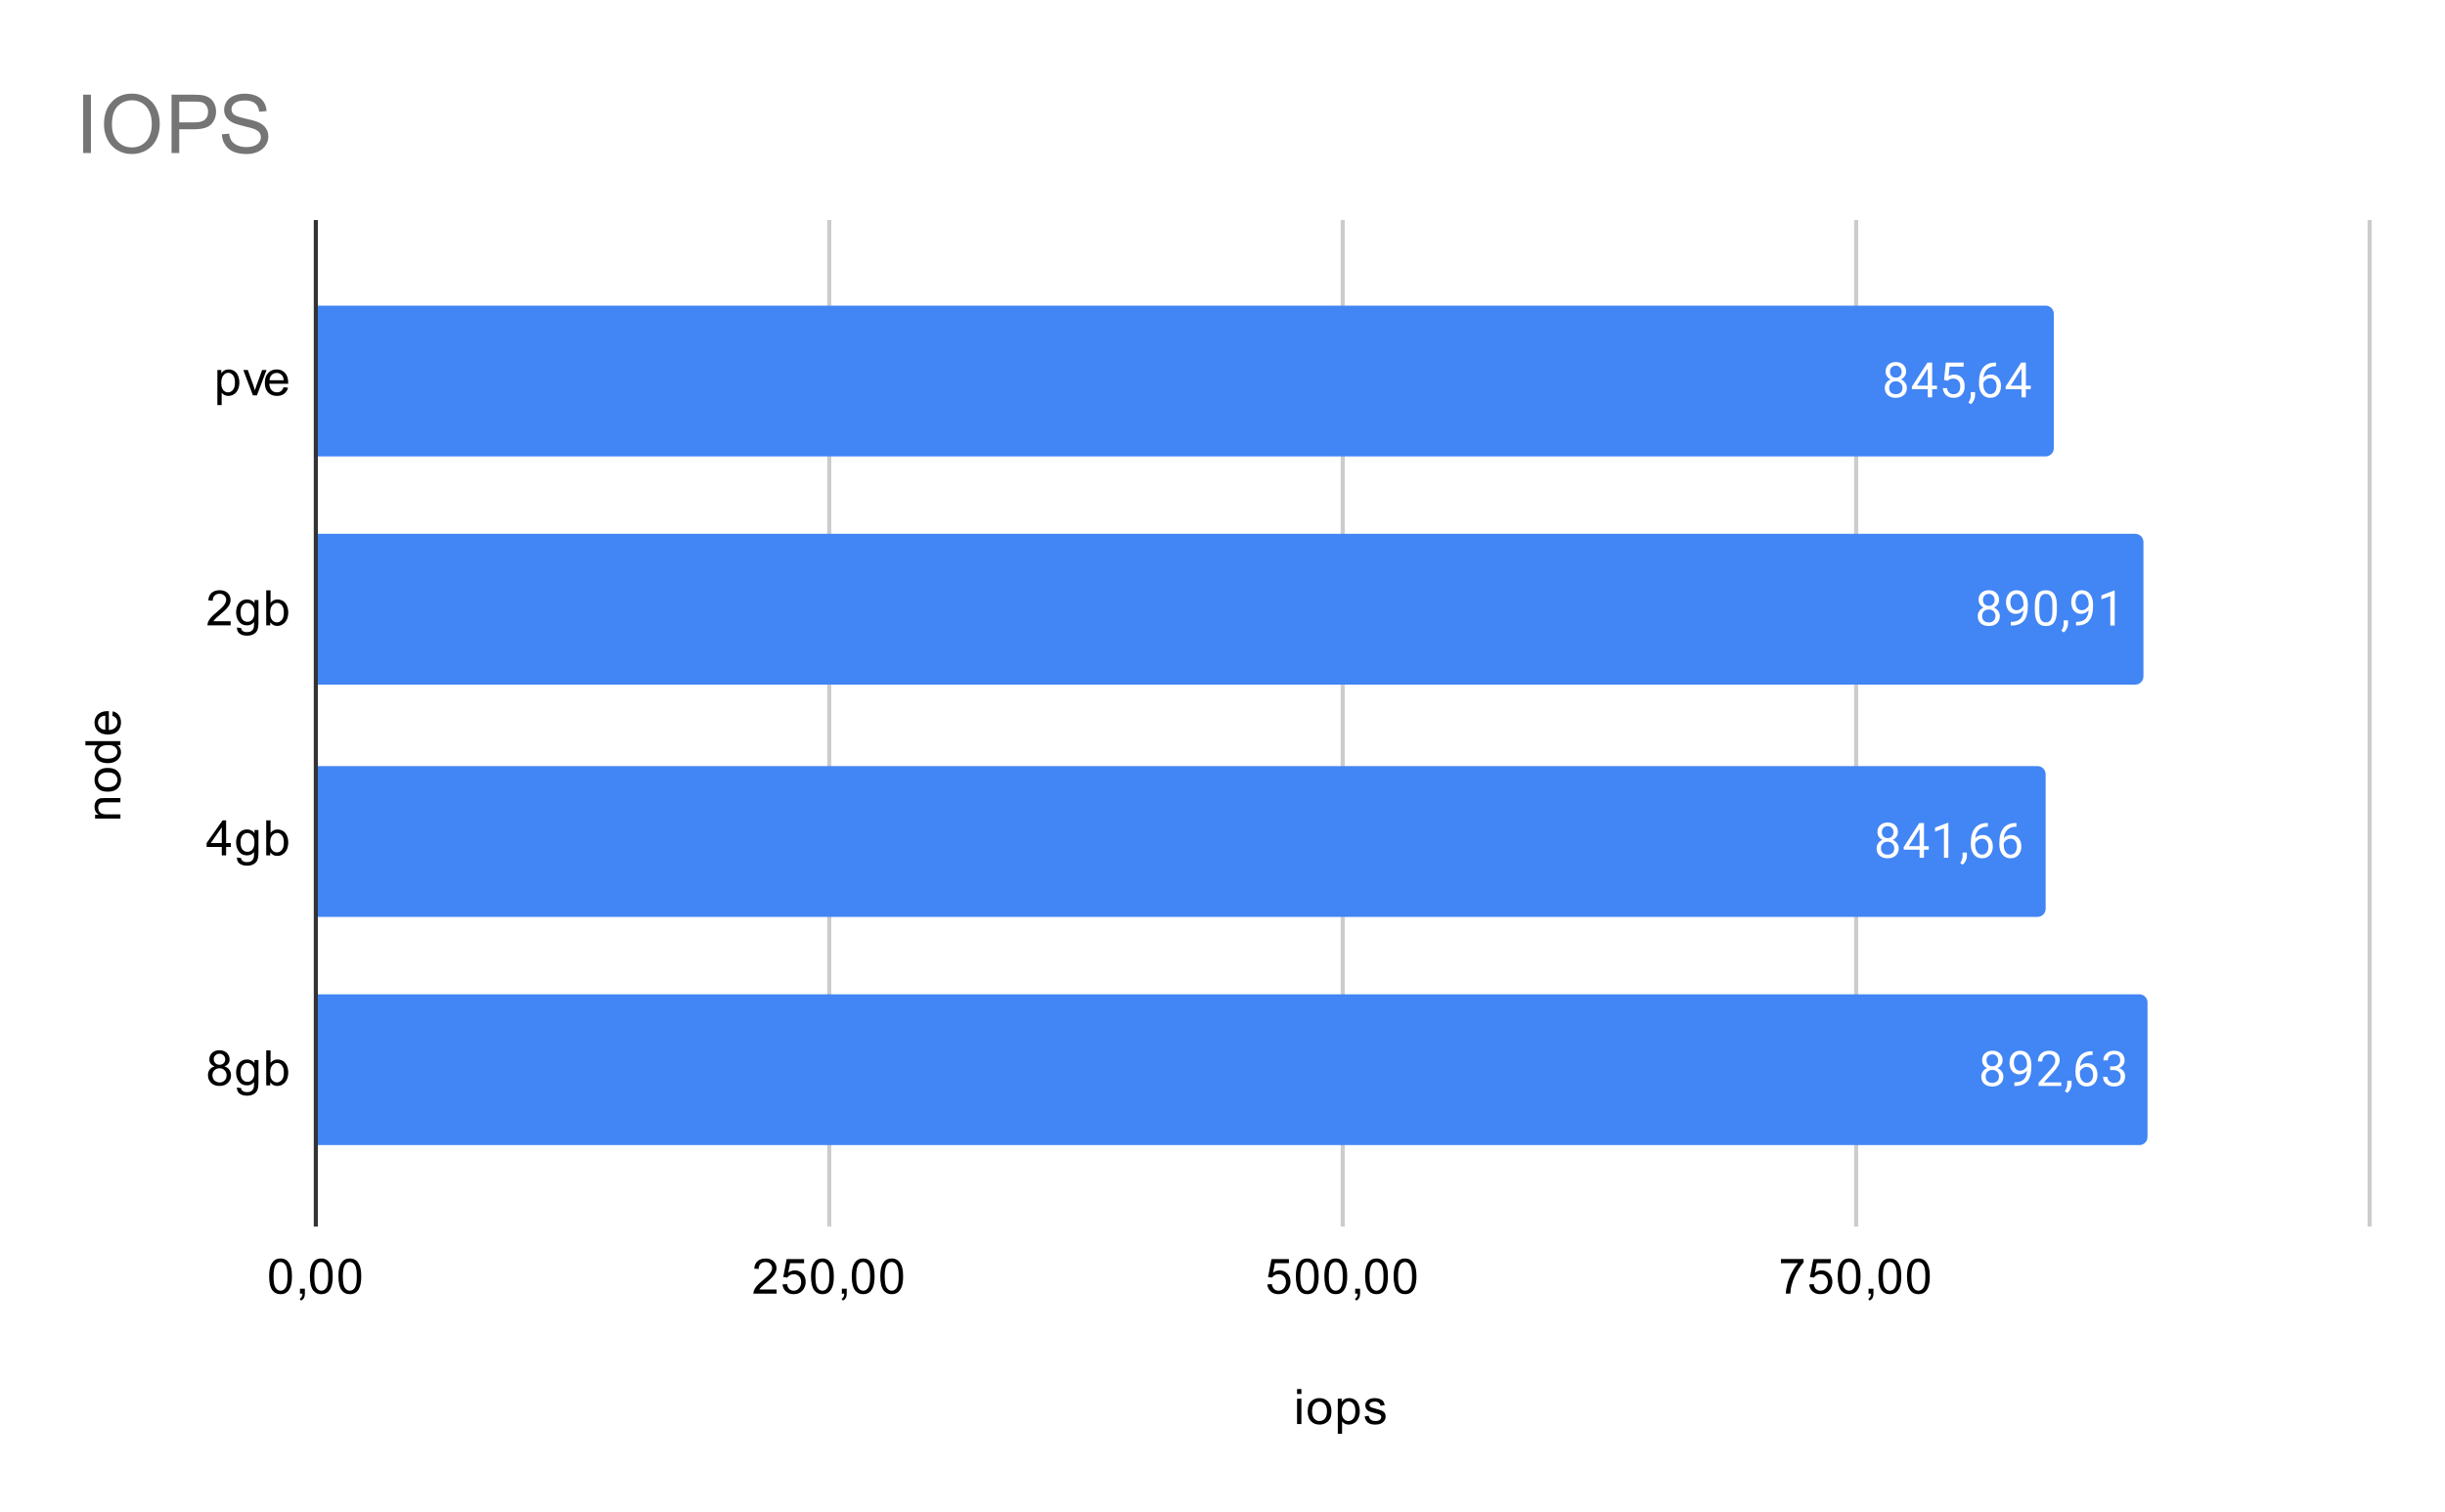<svg version="1.1" viewBox="0.0 0.0 600.0 371.0" fill="none" stroke="none" stroke-linecap="square" stroke-miterlimit="10" width="600" height="371" xmlns:xlink="http://www.w3.org/1999/xlink" xmlns="http://www.w3.org/2000/svg"><path fill="#ffffff" d="M0 0L600.0 0L600.0 371.0L0 371.0L0 0Z" fill-rule="nonzero"/><path stroke="#333333" stroke-width="1.0" stroke-linecap="butt" d="M77.5 54.5L77.5 300.5" fill-rule="nonzero"/><path stroke="#cccccc" stroke-width="1.0" stroke-linecap="butt" d="M203.5 54.5L203.5 300.5" fill-rule="nonzero"/><path stroke="#cccccc" stroke-width="1.0" stroke-linecap="butt" d="M329.5 54.5L329.5 300.5" fill-rule="nonzero"/><path stroke="#cccccc" stroke-width="1.0" stroke-linecap="butt" d="M455.5 54.5L455.5 300.5" fill-rule="nonzero"/><path stroke="#cccccc" stroke-width="1.0" stroke-linecap="butt" d="M581.5 54.5L581.5 300.5" fill-rule="nonzero"/><clipPath id="id_0"><path d="M77.55 54.917L581.45 54.917L581.45 300.45L77.55 300.45L77.55 54.917Z" clip-rule="nonzero"/></clipPath><path stroke="#000000" stroke-width="2.0" stroke-linecap="butt" stroke-opacity="0.0" clip-path="url(#id_0)" d="M78.0 112.0L78.0 75.0L502.0 75.0C503.105 75.0 504.0 75.895 504.0 77.0L504.0 110.0C504.0 111.105 503.105 112.0 502.0 112.0Z" fill-rule="nonzero"/><path fill="#4285f4" clip-path="url(#id_0)" d="M78.0 112.0L78.0 75.0L502.0 75.0C503.105 75.0 504.0 75.895 504.0 77.0L504.0 110.0C504.0 111.105 503.105 112.0 502.0 112.0Z" fill-rule="nonzero"/><path stroke="#000000" stroke-width="2.0" stroke-linecap="butt" stroke-opacity="0.0" clip-path="url(#id_0)" d="M78.0 168.0L78.0 131.0L524.0 131.0C525.105 131.0 526.0 131.895 526.0 133.0L526.0 166.0C526.0 167.105 525.105 168.0 524.0 168.0Z" fill-rule="nonzero"/><path fill="#4285f4" clip-path="url(#id_0)" d="M78.0 168.0L78.0 131.0L524.0 131.0C525.105 131.0 526.0 131.895 526.0 133.0L526.0 166.0C526.0 167.105 525.105 168.0 524.0 168.0Z" fill-rule="nonzero"/><path stroke="#000000" stroke-width="2.0" stroke-linecap="butt" stroke-opacity="0.0" clip-path="url(#id_0)" d="M78.0 225.0L78.0 188.0L500.0 188.0C501.105 188.0 502.0 188.895 502.0 190.0L502.0 223.0C502.0 224.105 501.105 225.0 500.0 225.0Z" fill-rule="nonzero"/><path fill="#4285f4" clip-path="url(#id_0)" d="M78.0 225.0L78.0 188.0L500.0 188.0C501.105 188.0 502.0 188.895 502.0 190.0L502.0 223.0C502.0 224.105 501.105 225.0 500.0 225.0Z" fill-rule="nonzero"/><path stroke="#000000" stroke-width="2.0" stroke-linecap="butt" stroke-opacity="0.0" clip-path="url(#id_0)" d="M78.0 281.0L78.0 244.0L525.0 244.0C526.105 244.0 527.0 244.895 527.0 246.0L527.0 279.0C527.0 280.105 526.105 281.0 525.0 281.0Z" fill-rule="nonzero"/><path fill="#4285f4" clip-path="url(#id_0)" d="M78.0 281.0L78.0 244.0L525.0 244.0C526.105 244.0 527.0 244.895 527.0 246.0L527.0 279.0C527.0 280.105 526.105 281.0 525.0 281.0Z" fill-rule="nonzero"/><path stroke="#4285f4" stroke-width="3.0" stroke-linejoin="round" stroke-linecap="round" d="M467.757 91.188Q467.757 91.828 467.414 92.328Q467.07 92.828 466.507 93.109Q467.164 93.391 467.554 93.953Q467.945 94.5 467.945 95.203Q467.945 96.297 467.195 96.969Q466.461 97.625 465.242 97.625Q464.007 97.625 463.257 96.969Q462.523 96.297 462.523 95.203Q462.523 94.5 462.898 93.953Q463.273 93.391 463.945 93.109Q463.382 92.828 463.054 92.328Q462.726 91.828 462.726 91.188Q462.726 90.109 463.414 89.484Q464.101 88.844 465.242 88.844Q466.367 88.844 467.054 89.484Q467.757 90.109 467.757 91.188ZM466.867 95.172Q466.867 94.453 466.414 94.016Q465.961 93.562 465.226 93.562Q464.492 93.562 464.039 94.016Q463.601 94.453 463.601 95.188Q463.601 95.906 464.039 96.328Q464.476 96.734 465.242 96.734Q465.992 96.734 466.429 96.312Q466.867 95.891 466.867 95.172ZM465.242 89.734Q464.601 89.734 464.195 90.141Q463.804 90.531 463.804 91.219Q463.804 91.859 464.195 92.266Q464.586 92.672 465.226 92.672Q465.882 92.672 466.273 92.266Q466.664 91.859 466.664 91.219Q466.664 90.562 466.257 90.156Q465.851 89.734 465.242 89.734ZM474.148 94.641L475.336 94.641L475.336 95.516L474.148 95.516L474.148 97.5L473.07 97.5L473.07 95.516L469.179 95.516L469.179 94.875L472.992 88.969L474.148 88.969L474.148 94.641ZM470.414 94.641L473.07 94.641L473.07 90.453L472.929 90.688L470.414 94.641ZM477.07 93.219L477.507 88.969L481.882 88.969L481.882 89.969L478.429 89.969L478.164 92.297Q478.804 91.922 479.601 91.922Q480.757 91.922 481.445 92.703Q482.132 93.469 482.132 94.781Q482.132 96.094 481.414 96.859Q480.711 97.625 479.429 97.625Q478.304 97.625 477.586 97.0Q476.867 96.359 476.773 95.25L477.789 95.25Q477.898 95.984 478.32 96.359Q478.742 96.734 479.429 96.734Q480.179 96.734 480.617 96.219Q481.054 95.703 481.054 94.797Q481.054 93.938 480.586 93.422Q480.117 92.906 479.336 92.906Q478.632 92.906 478.226 93.203L477.945 93.438L477.07 93.219ZM483.648 99.203L483.039 98.781Q483.586 98.016 483.617 97.188L483.617 96.219L484.679 96.219L484.679 97.062Q484.679 97.656 484.382 98.25Q484.086 98.844 483.648 99.203ZM489.836 88.969L489.836 89.875L489.632 89.875Q488.367 89.906 487.617 90.641Q486.867 91.359 486.742 92.672Q487.429 91.906 488.586 91.906Q489.695 91.906 490.367 92.688Q491.039 93.469 491.039 94.719Q491.039 96.031 490.32 96.828Q489.601 97.625 488.382 97.625Q487.164 97.625 486.398 96.688Q485.648 95.734 485.648 94.25L485.648 93.844Q485.648 91.484 486.648 90.234Q487.648 88.984 489.632 88.969L489.836 88.969ZM488.414 92.812Q487.851 92.812 487.382 93.141Q486.914 93.469 486.726 93.984L486.726 94.375Q486.726 95.438 487.195 96.078Q487.679 96.719 488.382 96.719Q489.117 96.719 489.539 96.188Q489.961 95.641 489.961 94.766Q489.961 93.891 489.539 93.359Q489.117 92.812 488.414 92.812ZM497.148 94.641L498.336 94.641L498.336 95.516L497.148 95.516L497.148 97.5L496.07 97.5L496.07 95.516L492.179 95.516L492.179 94.875L495.992 88.969L497.148 88.969L497.148 94.641ZM493.414 94.641L496.07 94.641L496.07 90.453L495.929 90.688L493.414 94.641Z" fill-rule="nonzero"/><path fill="#ffffff" d="M467.757 91.188Q467.757 91.828 467.414 92.328Q467.07 92.828 466.507 93.109Q467.164 93.391 467.554 93.953Q467.945 94.5 467.945 95.203Q467.945 96.297 467.195 96.969Q466.461 97.625 465.242 97.625Q464.007 97.625 463.257 96.969Q462.523 96.297 462.523 95.203Q462.523 94.5 462.898 93.953Q463.273 93.391 463.945 93.109Q463.382 92.828 463.054 92.328Q462.726 91.828 462.726 91.188Q462.726 90.109 463.414 89.484Q464.101 88.844 465.242 88.844Q466.367 88.844 467.054 89.484Q467.757 90.109 467.757 91.188ZM466.867 95.172Q466.867 94.453 466.414 94.016Q465.961 93.562 465.226 93.562Q464.492 93.562 464.039 94.016Q463.601 94.453 463.601 95.188Q463.601 95.906 464.039 96.328Q464.476 96.734 465.242 96.734Q465.992 96.734 466.429 96.312Q466.867 95.891 466.867 95.172ZM465.242 89.734Q464.601 89.734 464.195 90.141Q463.804 90.531 463.804 91.219Q463.804 91.859 464.195 92.266Q464.586 92.672 465.226 92.672Q465.882 92.672 466.273 92.266Q466.664 91.859 466.664 91.219Q466.664 90.562 466.257 90.156Q465.851 89.734 465.242 89.734ZM474.148 94.641L475.336 94.641L475.336 95.516L474.148 95.516L474.148 97.5L473.07 97.5L473.07 95.516L469.179 95.516L469.179 94.875L472.992 88.969L474.148 88.969L474.148 94.641ZM470.414 94.641L473.07 94.641L473.07 90.453L472.929 90.688L470.414 94.641ZM477.07 93.219L477.507 88.969L481.882 88.969L481.882 89.969L478.429 89.969L478.164 92.297Q478.804 91.922 479.601 91.922Q480.757 91.922 481.445 92.703Q482.132 93.469 482.132 94.781Q482.132 96.094 481.414 96.859Q480.711 97.625 479.429 97.625Q478.304 97.625 477.586 97.0Q476.867 96.359 476.773 95.25L477.789 95.25Q477.898 95.984 478.32 96.359Q478.742 96.734 479.429 96.734Q480.179 96.734 480.617 96.219Q481.054 95.703 481.054 94.797Q481.054 93.938 480.586 93.422Q480.117 92.906 479.336 92.906Q478.632 92.906 478.226 93.203L477.945 93.438L477.07 93.219ZM483.648 99.203L483.039 98.781Q483.586 98.016 483.617 97.188L483.617 96.219L484.679 96.219L484.679 97.062Q484.679 97.656 484.382 98.25Q484.086 98.844 483.648 99.203ZM489.836 88.969L489.836 89.875L489.632 89.875Q488.367 89.906 487.617 90.641Q486.867 91.359 486.742 92.672Q487.429 91.906 488.586 91.906Q489.695 91.906 490.367 92.688Q491.039 93.469 491.039 94.719Q491.039 96.031 490.32 96.828Q489.601 97.625 488.382 97.625Q487.164 97.625 486.398 96.688Q485.648 95.734 485.648 94.25L485.648 93.844Q485.648 91.484 486.648 90.234Q487.648 88.984 489.632 88.969L489.836 88.969ZM488.414 92.812Q487.851 92.812 487.382 93.141Q486.914 93.469 486.726 93.984L486.726 94.375Q486.726 95.438 487.195 96.078Q487.679 96.719 488.382 96.719Q489.117 96.719 489.539 96.188Q489.961 95.641 489.961 94.766Q489.961 93.891 489.539 93.359Q489.117 92.812 488.414 92.812ZM497.148 94.641L498.336 94.641L498.336 95.516L497.148 95.516L497.148 97.5L496.07 97.5L496.07 95.516L492.179 95.516L492.179 94.875L495.992 88.969L497.148 88.969L497.148 94.641ZM493.414 94.641L496.07 94.641L496.07 90.453L495.929 90.688L493.414 94.641Z" fill-rule="nonzero"/><path stroke="#4285f4" stroke-width="3.0" stroke-linejoin="round" stroke-linecap="round" d="M490.571 147.188Q490.571 147.828 490.227 148.328Q489.883 148.828 489.321 149.109Q489.977 149.391 490.368 149.953Q490.758 150.5 490.758 151.203Q490.758 152.297 490.008 152.969Q489.274 153.625 488.055 153.625Q486.821 153.625 486.071 152.969Q485.337 152.297 485.337 151.203Q485.337 150.5 485.712 149.953Q486.087 149.391 486.758 149.109Q486.196 148.828 485.868 148.328Q485.54 147.828 485.54 147.188Q485.54 146.109 486.227 145.484Q486.915 144.844 488.055 144.844Q489.18 144.844 489.868 145.484Q490.571 146.109 490.571 147.188ZM489.68 151.172Q489.68 150.453 489.227 150.016Q488.774 149.562 488.04 149.562Q487.305 149.562 486.852 150.016Q486.415 150.453 486.415 151.188Q486.415 151.906 486.852 152.328Q487.29 152.734 488.055 152.734Q488.805 152.734 489.243 152.312Q489.68 151.891 489.68 151.172ZM488.055 145.734Q487.415 145.734 487.008 146.141Q486.618 146.531 486.618 147.219Q486.618 147.859 487.008 148.266Q487.399 148.672 488.04 148.672Q488.696 148.672 489.087 148.266Q489.477 147.859 489.477 147.219Q489.477 146.562 489.071 146.156Q488.665 145.734 488.055 145.734ZM496.54 149.75Q496.212 150.156 495.727 150.406Q495.258 150.641 494.696 150.641Q493.962 150.641 493.415 150.281Q492.868 149.922 492.571 149.266Q492.274 148.594 492.274 147.797Q492.274 146.953 492.587 146.266Q492.915 145.578 493.508 145.219Q494.118 144.844 494.915 144.844Q496.18 144.844 496.899 145.797Q497.633 146.75 497.633 148.375L497.633 148.688Q497.633 151.188 496.649 152.328Q495.665 153.469 493.68 153.5L493.462 153.5L493.462 152.594L493.696 152.594Q495.04 152.562 495.758 151.891Q496.477 151.219 496.54 149.75ZM494.868 149.75Q495.415 149.75 495.868 149.422Q496.337 149.078 496.555 148.594L496.555 148.156Q496.555 147.094 496.087 146.422Q495.618 145.75 494.915 145.75Q494.196 145.75 493.758 146.297Q493.337 146.844 493.337 147.75Q493.337 148.625 493.743 149.188Q494.165 149.75 494.868 149.75ZM504.743 149.859Q504.743 151.766 504.087 152.703Q503.446 153.625 502.055 153.625Q500.696 153.625 500.04 152.719Q499.383 151.812 499.352 150.0L499.352 148.562Q499.352 146.672 499.993 145.766Q500.649 144.844 502.04 144.844Q503.415 144.844 504.071 145.734Q504.727 146.609 504.743 148.453L504.743 149.859ZM503.649 148.375Q503.649 147.0 503.258 146.375Q502.883 145.734 502.04 145.734Q501.212 145.734 500.821 146.375Q500.446 147.0 500.446 148.297L500.446 150.031Q500.446 151.406 500.837 152.078Q501.243 152.734 502.055 152.734Q502.852 152.734 503.243 152.109Q503.633 151.484 503.649 150.156L503.649 148.375ZM506.462 155.203L505.852 154.781Q506.399 154.016 506.43 153.188L506.43 152.219L507.493 152.219L507.493 153.062Q507.493 153.656 507.196 154.25Q506.899 154.844 506.462 155.203ZM512.54 149.75Q512.212 150.156 511.727 150.406Q511.258 150.641 510.696 150.641Q509.962 150.641 509.415 150.281Q508.868 149.922 508.571 149.266Q508.274 148.594 508.274 147.797Q508.274 146.953 508.587 146.266Q508.915 145.578 509.508 145.219Q510.118 144.844 510.915 144.844Q512.18 144.844 512.899 145.797Q513.633 146.75 513.633 148.375L513.633 148.688Q513.633 151.188 512.649 152.328Q511.665 153.469 509.68 153.5L509.462 153.5L509.462 152.594L509.696 152.594Q511.04 152.562 511.758 151.891Q512.477 151.219 512.54 149.75ZM510.868 149.75Q511.415 149.75 511.868 149.422Q512.337 149.078 512.555 148.594L512.555 148.156Q512.555 147.094 512.087 146.422Q511.618 145.75 510.915 145.75Q510.196 145.75 509.758 146.297Q509.337 146.844 509.337 147.75Q509.337 148.625 509.743 149.188Q510.165 149.75 510.868 149.75ZM518.946 153.5L517.868 153.5L517.868 146.281L515.68 147.078L515.68 146.094L518.79 144.922L518.946 144.922L518.946 153.5Z" fill-rule="nonzero"/><path fill="#ffffff" d="M490.571 147.188Q490.571 147.828 490.227 148.328Q489.883 148.828 489.321 149.109Q489.977 149.391 490.368 149.953Q490.758 150.5 490.758 151.203Q490.758 152.297 490.008 152.969Q489.274 153.625 488.055 153.625Q486.821 153.625 486.071 152.969Q485.337 152.297 485.337 151.203Q485.337 150.5 485.712 149.953Q486.087 149.391 486.758 149.109Q486.196 148.828 485.868 148.328Q485.54 147.828 485.54 147.188Q485.54 146.109 486.227 145.484Q486.915 144.844 488.055 144.844Q489.18 144.844 489.868 145.484Q490.571 146.109 490.571 147.188ZM489.68 151.172Q489.68 150.453 489.227 150.016Q488.774 149.562 488.04 149.562Q487.305 149.562 486.852 150.016Q486.415 150.453 486.415 151.188Q486.415 151.906 486.852 152.328Q487.29 152.734 488.055 152.734Q488.805 152.734 489.243 152.312Q489.68 151.891 489.68 151.172ZM488.055 145.734Q487.415 145.734 487.008 146.141Q486.618 146.531 486.618 147.219Q486.618 147.859 487.008 148.266Q487.399 148.672 488.04 148.672Q488.696 148.672 489.087 148.266Q489.477 147.859 489.477 147.219Q489.477 146.562 489.071 146.156Q488.665 145.734 488.055 145.734ZM496.54 149.75Q496.212 150.156 495.727 150.406Q495.258 150.641 494.696 150.641Q493.962 150.641 493.415 150.281Q492.868 149.922 492.571 149.266Q492.274 148.594 492.274 147.797Q492.274 146.953 492.587 146.266Q492.915 145.578 493.508 145.219Q494.118 144.844 494.915 144.844Q496.18 144.844 496.899 145.797Q497.633 146.75 497.633 148.375L497.633 148.688Q497.633 151.188 496.649 152.328Q495.665 153.469 493.68 153.5L493.462 153.5L493.462 152.594L493.696 152.594Q495.04 152.562 495.758 151.891Q496.477 151.219 496.54 149.75ZM494.868 149.75Q495.415 149.75 495.868 149.422Q496.337 149.078 496.555 148.594L496.555 148.156Q496.555 147.094 496.087 146.422Q495.618 145.75 494.915 145.75Q494.196 145.75 493.758 146.297Q493.337 146.844 493.337 147.75Q493.337 148.625 493.743 149.188Q494.165 149.75 494.868 149.75ZM504.743 149.859Q504.743 151.766 504.087 152.703Q503.446 153.625 502.055 153.625Q500.696 153.625 500.04 152.719Q499.383 151.812 499.352 150.0L499.352 148.562Q499.352 146.672 499.993 145.766Q500.649 144.844 502.04 144.844Q503.415 144.844 504.071 145.734Q504.727 146.609 504.743 148.453L504.743 149.859ZM503.649 148.375Q503.649 147.0 503.258 146.375Q502.883 145.734 502.04 145.734Q501.212 145.734 500.821 146.375Q500.446 147.0 500.446 148.297L500.446 150.031Q500.446 151.406 500.837 152.078Q501.243 152.734 502.055 152.734Q502.852 152.734 503.243 152.109Q503.633 151.484 503.649 150.156L503.649 148.375ZM506.462 155.203L505.852 154.781Q506.399 154.016 506.43 153.188L506.43 152.219L507.493 152.219L507.493 153.062Q507.493 153.656 507.196 154.25Q506.899 154.844 506.462 155.203ZM512.54 149.75Q512.212 150.156 511.727 150.406Q511.258 150.641 510.696 150.641Q509.962 150.641 509.415 150.281Q508.868 149.922 508.571 149.266Q508.274 148.594 508.274 147.797Q508.274 146.953 508.587 146.266Q508.915 145.578 509.508 145.219Q510.118 144.844 510.915 144.844Q512.18 144.844 512.899 145.797Q513.633 146.75 513.633 148.375L513.633 148.688Q513.633 151.188 512.649 152.328Q511.665 153.469 509.68 153.5L509.462 153.5L509.462 152.594L509.696 152.594Q511.04 152.562 511.758 151.891Q512.477 151.219 512.54 149.75ZM510.868 149.75Q511.415 149.75 511.868 149.422Q512.337 149.078 512.555 148.594L512.555 148.156Q512.555 147.094 512.087 146.422Q511.618 145.75 510.915 145.75Q510.196 145.75 509.758 146.297Q509.337 146.844 509.337 147.75Q509.337 148.625 509.743 149.188Q510.165 149.75 510.868 149.75ZM518.946 153.5L517.868 153.5L517.868 146.281L515.68 147.078L515.68 146.094L518.79 144.922L518.946 144.922L518.946 153.5Z" fill-rule="nonzero"/><path stroke="#4285f4" stroke-width="3.0" stroke-linejoin="round" stroke-linecap="round" d="M465.751 204.188Q465.751 204.828 465.407 205.328Q465.063 205.828 464.501 206.109Q465.157 206.391 465.548 206.953Q465.938 207.5 465.938 208.203Q465.938 209.297 465.188 209.969Q464.454 210.625 463.235 210.625Q462.001 210.625 461.251 209.969Q460.516 209.297 460.516 208.203Q460.516 207.5 460.891 206.953Q461.266 206.391 461.938 206.109Q461.376 205.828 461.048 205.328Q460.72 204.828 460.72 204.188Q460.72 203.109 461.407 202.484Q462.095 201.844 463.235 201.844Q464.36 201.844 465.048 202.484Q465.751 203.109 465.751 204.188ZM464.86 208.172Q464.86 207.453 464.407 207.016Q463.954 206.562 463.22 206.562Q462.485 206.562 462.032 207.016Q461.595 207.453 461.595 208.188Q461.595 208.906 462.032 209.328Q462.47 209.734 463.235 209.734Q463.985 209.734 464.423 209.312Q464.86 208.891 464.86 208.172ZM463.235 202.734Q462.595 202.734 462.188 203.141Q461.798 203.531 461.798 204.219Q461.798 204.859 462.188 205.266Q462.579 205.672 463.22 205.672Q463.876 205.672 464.266 205.266Q464.657 204.859 464.657 204.219Q464.657 203.562 464.251 203.156Q463.845 202.734 463.235 202.734ZM472.141 207.641L473.329 207.641L473.329 208.516L472.141 208.516L472.141 210.5L471.063 210.5L471.063 208.516L467.173 208.516L467.173 207.875L470.985 201.969L472.141 201.969L472.141 207.641ZM468.407 207.641L471.063 207.641L471.063 203.453L470.923 203.688L468.407 207.641ZM478.126 210.5L477.048 210.5L477.048 203.281L474.86 204.078L474.86 203.094L477.97 201.922L478.126 201.922L478.126 210.5ZM481.641 212.203L481.032 211.781Q481.579 211.016 481.61 210.188L481.61 209.219L482.673 209.219L482.673 210.062Q482.673 210.656 482.376 211.25Q482.079 211.844 481.641 212.203ZM487.829 201.969L487.829 202.875L487.626 202.875Q486.36 202.906 485.61 203.641Q484.86 204.359 484.735 205.672Q485.423 204.906 486.579 204.906Q487.688 204.906 488.36 205.688Q489.032 206.469 489.032 207.719Q489.032 209.031 488.313 209.828Q487.595 210.625 486.376 210.625Q485.157 210.625 484.391 209.688Q483.641 208.734 483.641 207.25L483.641 206.844Q483.641 204.484 484.641 203.234Q485.641 201.984 487.626 201.969L487.829 201.969ZM486.407 205.812Q485.845 205.812 485.376 206.141Q484.907 206.469 484.72 206.984L484.72 207.375Q484.72 208.438 485.188 209.078Q485.673 209.719 486.376 209.719Q487.11 209.719 487.532 209.188Q487.954 208.641 487.954 207.766Q487.954 206.891 487.532 206.359Q487.11 205.812 486.407 205.812ZM494.829 201.969L494.829 202.875L494.626 202.875Q493.36 202.906 492.61 203.641Q491.86 204.359 491.735 205.672Q492.423 204.906 493.579 204.906Q494.688 204.906 495.36 205.688Q496.032 206.469 496.032 207.719Q496.032 209.031 495.313 209.828Q494.595 210.625 493.376 210.625Q492.157 210.625 491.391 209.688Q490.641 208.734 490.641 207.25L490.641 206.844Q490.641 204.484 491.641 203.234Q492.641 201.984 494.626 201.969L494.829 201.969ZM493.407 205.812Q492.845 205.812 492.376 206.141Q491.907 206.469 491.72 206.984L491.72 207.375Q491.72 208.438 492.188 209.078Q492.673 209.719 493.376 209.719Q494.11 209.719 494.532 209.188Q494.954 208.641 494.954 207.766Q494.954 206.891 494.532 206.359Q494.11 205.812 493.407 205.812Z" fill-rule="nonzero"/><path fill="#ffffff" d="M465.751 204.188Q465.751 204.828 465.407 205.328Q465.063 205.828 464.501 206.109Q465.157 206.391 465.548 206.953Q465.938 207.5 465.938 208.203Q465.938 209.297 465.188 209.969Q464.454 210.625 463.235 210.625Q462.001 210.625 461.251 209.969Q460.516 209.297 460.516 208.203Q460.516 207.5 460.891 206.953Q461.266 206.391 461.938 206.109Q461.376 205.828 461.048 205.328Q460.72 204.828 460.72 204.188Q460.72 203.109 461.407 202.484Q462.095 201.844 463.235 201.844Q464.36 201.844 465.048 202.484Q465.751 203.109 465.751 204.188ZM464.86 208.172Q464.86 207.453 464.407 207.016Q463.954 206.562 463.22 206.562Q462.485 206.562 462.032 207.016Q461.595 207.453 461.595 208.188Q461.595 208.906 462.032 209.328Q462.47 209.734 463.235 209.734Q463.985 209.734 464.423 209.312Q464.86 208.891 464.86 208.172ZM463.235 202.734Q462.595 202.734 462.188 203.141Q461.798 203.531 461.798 204.219Q461.798 204.859 462.188 205.266Q462.579 205.672 463.22 205.672Q463.876 205.672 464.266 205.266Q464.657 204.859 464.657 204.219Q464.657 203.562 464.251 203.156Q463.845 202.734 463.235 202.734ZM472.141 207.641L473.329 207.641L473.329 208.516L472.141 208.516L472.141 210.5L471.063 210.5L471.063 208.516L467.173 208.516L467.173 207.875L470.985 201.969L472.141 201.969L472.141 207.641ZM468.407 207.641L471.063 207.641L471.063 203.453L470.923 203.688L468.407 207.641ZM478.126 210.5L477.048 210.5L477.048 203.281L474.86 204.078L474.86 203.094L477.97 201.922L478.126 201.922L478.126 210.5ZM481.641 212.203L481.032 211.781Q481.579 211.016 481.61 210.188L481.61 209.219L482.673 209.219L482.673 210.062Q482.673 210.656 482.376 211.25Q482.079 211.844 481.641 212.203ZM487.829 201.969L487.829 202.875L487.626 202.875Q486.36 202.906 485.61 203.641Q484.86 204.359 484.735 205.672Q485.423 204.906 486.579 204.906Q487.688 204.906 488.36 205.688Q489.032 206.469 489.032 207.719Q489.032 209.031 488.313 209.828Q487.595 210.625 486.376 210.625Q485.157 210.625 484.391 209.688Q483.641 208.734 483.641 207.25L483.641 206.844Q483.641 204.484 484.641 203.234Q485.641 201.984 487.626 201.969L487.829 201.969ZM486.407 205.812Q485.845 205.812 485.376 206.141Q484.907 206.469 484.72 206.984L484.72 207.375Q484.72 208.438 485.188 209.078Q485.673 209.719 486.376 209.719Q487.11 209.719 487.532 209.188Q487.954 208.641 487.954 207.766Q487.954 206.891 487.532 206.359Q487.11 205.812 486.407 205.812ZM494.829 201.969L494.829 202.875L494.626 202.875Q493.36 202.906 492.61 203.641Q491.86 204.359 491.735 205.672Q492.423 204.906 493.579 204.906Q494.688 204.906 495.36 205.688Q496.032 206.469 496.032 207.719Q496.032 209.031 495.313 209.828Q494.595 210.625 493.376 210.625Q492.157 210.625 491.391 209.688Q490.641 208.734 490.641 207.25L490.641 206.844Q490.641 204.484 491.641 203.234Q492.641 201.984 494.626 201.969L494.829 201.969ZM493.407 205.812Q492.845 205.812 492.376 206.141Q491.907 206.469 491.72 206.984L491.72 207.375Q491.72 208.438 492.188 209.078Q492.673 209.719 493.376 209.719Q494.11 209.719 494.532 209.188Q494.954 208.641 494.954 207.766Q494.954 206.891 494.532 206.359Q494.11 205.812 493.407 205.812Z" fill-rule="nonzero"/><path stroke="#4285f4" stroke-width="3.0" stroke-linejoin="round" stroke-linecap="round" d="M491.435 260.188Q491.435 260.828 491.091 261.328Q490.748 261.828 490.185 262.109Q490.841 262.391 491.232 262.953Q491.623 263.5 491.623 264.203Q491.623 265.297 490.873 265.969Q490.138 266.625 488.919 266.625Q487.685 266.625 486.935 265.969Q486.201 265.297 486.201 264.203Q486.201 263.5 486.576 262.953Q486.951 262.391 487.623 262.109Q487.06 261.828 486.732 261.328Q486.404 260.828 486.404 260.188Q486.404 259.109 487.091 258.484Q487.779 257.844 488.919 257.844Q490.044 257.844 490.732 258.484Q491.435 259.109 491.435 260.188ZM490.544 264.172Q490.544 263.453 490.091 263.016Q489.638 262.562 488.904 262.562Q488.169 262.562 487.716 263.016Q487.279 263.453 487.279 264.188Q487.279 264.906 487.716 265.328Q488.154 265.734 488.919 265.734Q489.669 265.734 490.107 265.312Q490.544 264.891 490.544 264.172ZM488.919 258.734Q488.279 258.734 487.873 259.141Q487.482 259.531 487.482 260.219Q487.482 260.859 487.873 261.266Q488.263 261.672 488.904 261.672Q489.56 261.672 489.951 261.266Q490.341 260.859 490.341 260.219Q490.341 259.562 489.935 259.156Q489.529 258.734 488.919 258.734ZM497.404 262.75Q497.076 263.156 496.591 263.406Q496.123 263.641 495.56 263.641Q494.826 263.641 494.279 263.281Q493.732 262.922 493.435 262.266Q493.138 261.594 493.138 260.797Q493.138 259.953 493.451 259.266Q493.779 258.578 494.373 258.219Q494.982 257.844 495.779 257.844Q497.044 257.844 497.763 258.797Q498.498 259.75 498.498 261.375L498.498 261.688Q498.498 264.188 497.513 265.328Q496.529 266.469 494.544 266.5L494.326 266.5L494.326 265.594L494.56 265.594Q495.904 265.562 496.623 264.891Q497.341 264.219 497.404 262.75ZM495.732 262.75Q496.279 262.75 496.732 262.422Q497.201 262.078 497.419 261.594L497.419 261.156Q497.419 260.094 496.951 259.422Q496.482 258.75 495.779 258.75Q495.06 258.75 494.623 259.297Q494.201 259.844 494.201 260.75Q494.201 261.625 494.607 262.188Q495.029 262.75 495.732 262.75ZM505.841 266.5L500.248 266.5L500.248 265.719L503.201 262.438Q503.857 261.688 504.107 261.234Q504.357 260.766 504.357 260.266Q504.357 259.594 503.951 259.172Q503.56 258.734 502.873 258.734Q502.076 258.734 501.623 259.203Q501.169 259.656 501.169 260.484L500.091 260.484Q500.091 259.297 500.841 258.578Q501.607 257.844 502.873 257.844Q504.076 257.844 504.763 258.469Q505.451 259.094 505.451 260.141Q505.451 261.391 503.841 263.141L501.56 265.609L505.841 265.609L505.841 266.5ZM507.326 268.203L506.716 267.781Q507.263 267.016 507.294 266.188L507.294 265.219L508.357 265.219L508.357 266.062Q508.357 266.656 508.06 267.25Q507.763 267.844 507.326 268.203ZM513.513 257.969L513.513 258.875L513.31 258.875Q512.044 258.906 511.294 259.641Q510.544 260.359 510.419 261.672Q511.107 260.906 512.263 260.906Q513.373 260.906 514.044 261.688Q514.716 262.469 514.716 263.719Q514.716 265.031 513.998 265.828Q513.279 266.625 512.06 266.625Q510.841 266.625 510.076 265.688Q509.326 264.734 509.326 263.25L509.326 262.844Q509.326 260.484 510.326 259.234Q511.326 257.984 513.31 257.969L513.513 257.969ZM512.091 261.812Q511.529 261.812 511.06 262.141Q510.591 262.469 510.404 262.984L510.404 263.375Q510.404 264.438 510.873 265.078Q511.357 265.719 512.06 265.719Q512.794 265.719 513.216 265.188Q513.638 264.641 513.638 263.766Q513.638 262.891 513.216 262.359Q512.794 261.812 512.091 261.812ZM517.826 261.703L518.638 261.703Q519.419 261.688 519.857 261.297Q520.294 260.906 520.294 260.234Q520.294 258.734 518.794 258.734Q518.091 258.734 517.669 259.141Q517.263 259.547 517.263 260.203L516.169 260.203Q516.169 259.188 516.904 258.516Q517.654 257.844 518.794 257.844Q519.998 257.844 520.685 258.484Q521.373 259.125 521.373 260.266Q521.373 260.828 521.013 261.344Q520.654 261.859 520.029 262.125Q520.732 262.344 521.107 262.859Q521.498 263.375 521.498 264.125Q521.498 265.266 520.748 265.953Q519.998 266.625 518.794 266.625Q517.607 266.625 516.841 265.969Q516.091 265.312 516.091 264.25L517.185 264.25Q517.185 264.922 517.623 265.328Q518.06 265.734 518.81 265.734Q519.591 265.734 519.998 265.328Q520.419 264.906 520.419 264.141Q520.419 263.406 519.966 263.016Q519.513 262.609 518.638 262.594L517.826 262.594L517.826 261.703Z" fill-rule="nonzero"/><path fill="#ffffff" d="M491.435 260.188Q491.435 260.828 491.091 261.328Q490.748 261.828 490.185 262.109Q490.841 262.391 491.232 262.953Q491.623 263.5 491.623 264.203Q491.623 265.297 490.873 265.969Q490.138 266.625 488.919 266.625Q487.685 266.625 486.935 265.969Q486.201 265.297 486.201 264.203Q486.201 263.5 486.576 262.953Q486.951 262.391 487.623 262.109Q487.06 261.828 486.732 261.328Q486.404 260.828 486.404 260.188Q486.404 259.109 487.091 258.484Q487.779 257.844 488.919 257.844Q490.044 257.844 490.732 258.484Q491.435 259.109 491.435 260.188ZM490.544 264.172Q490.544 263.453 490.091 263.016Q489.638 262.562 488.904 262.562Q488.169 262.562 487.716 263.016Q487.279 263.453 487.279 264.188Q487.279 264.906 487.716 265.328Q488.154 265.734 488.919 265.734Q489.669 265.734 490.107 265.312Q490.544 264.891 490.544 264.172ZM488.919 258.734Q488.279 258.734 487.873 259.141Q487.482 259.531 487.482 260.219Q487.482 260.859 487.873 261.266Q488.263 261.672 488.904 261.672Q489.56 261.672 489.951 261.266Q490.341 260.859 490.341 260.219Q490.341 259.562 489.935 259.156Q489.529 258.734 488.919 258.734ZM497.404 262.75Q497.076 263.156 496.591 263.406Q496.123 263.641 495.56 263.641Q494.826 263.641 494.279 263.281Q493.732 262.922 493.435 262.266Q493.138 261.594 493.138 260.797Q493.138 259.953 493.451 259.266Q493.779 258.578 494.373 258.219Q494.982 257.844 495.779 257.844Q497.044 257.844 497.763 258.797Q498.498 259.75 498.498 261.375L498.498 261.688Q498.498 264.188 497.513 265.328Q496.529 266.469 494.544 266.5L494.326 266.5L494.326 265.594L494.56 265.594Q495.904 265.562 496.623 264.891Q497.341 264.219 497.404 262.75ZM495.732 262.75Q496.279 262.75 496.732 262.422Q497.201 262.078 497.419 261.594L497.419 261.156Q497.419 260.094 496.951 259.422Q496.482 258.75 495.779 258.75Q495.06 258.75 494.623 259.297Q494.201 259.844 494.201 260.75Q494.201 261.625 494.607 262.188Q495.029 262.75 495.732 262.75ZM505.841 266.5L500.248 266.5L500.248 265.719L503.201 262.438Q503.857 261.688 504.107 261.234Q504.357 260.766 504.357 260.266Q504.357 259.594 503.951 259.172Q503.56 258.734 502.873 258.734Q502.076 258.734 501.623 259.203Q501.169 259.656 501.169 260.484L500.091 260.484Q500.091 259.297 500.841 258.578Q501.607 257.844 502.873 257.844Q504.076 257.844 504.763 258.469Q505.451 259.094 505.451 260.141Q505.451 261.391 503.841 263.141L501.56 265.609L505.841 265.609L505.841 266.5ZM507.326 268.203L506.716 267.781Q507.263 267.016 507.294 266.188L507.294 265.219L508.357 265.219L508.357 266.062Q508.357 266.656 508.06 267.25Q507.763 267.844 507.326 268.203ZM513.513 257.969L513.513 258.875L513.31 258.875Q512.044 258.906 511.294 259.641Q510.544 260.359 510.419 261.672Q511.107 260.906 512.263 260.906Q513.373 260.906 514.044 261.688Q514.716 262.469 514.716 263.719Q514.716 265.031 513.998 265.828Q513.279 266.625 512.06 266.625Q510.841 266.625 510.076 265.688Q509.326 264.734 509.326 263.25L509.326 262.844Q509.326 260.484 510.326 259.234Q511.326 257.984 513.31 257.969L513.513 257.969ZM512.091 261.812Q511.529 261.812 511.06 262.141Q510.591 262.469 510.404 262.984L510.404 263.375Q510.404 264.438 510.873 265.078Q511.357 265.719 512.06 265.719Q512.794 265.719 513.216 265.188Q513.638 264.641 513.638 263.766Q513.638 262.891 513.216 262.359Q512.794 261.812 512.091 261.812ZM517.826 261.703L518.638 261.703Q519.419 261.688 519.857 261.297Q520.294 260.906 520.294 260.234Q520.294 258.734 518.794 258.734Q518.091 258.734 517.669 259.141Q517.263 259.547 517.263 260.203L516.169 260.203Q516.169 259.188 516.904 258.516Q517.654 257.844 518.794 257.844Q519.998 257.844 520.685 258.484Q521.373 259.125 521.373 260.266Q521.373 260.828 521.013 261.344Q520.654 261.859 520.029 262.125Q520.732 262.344 521.107 262.859Q521.498 263.375 521.498 264.125Q521.498 265.266 520.748 265.953Q519.998 266.625 518.794 266.625Q517.607 266.625 516.841 265.969Q516.091 265.312 516.091 264.25L517.185 264.25Q517.185 264.922 517.623 265.328Q518.06 265.734 518.81 265.734Q519.591 265.734 519.998 265.328Q520.419 264.906 520.419 264.141Q520.419 263.406 519.966 263.016Q519.513 262.609 518.638 262.594L517.826 262.594L517.826 261.703Z" fill-rule="nonzero"/><path fill="#000000" d="M318.297 342.075L318.297 340.856L319.359 340.856L319.359 342.075L318.297 342.075ZM318.297 349.45L318.297 343.231L319.359 343.231L319.359 349.45L318.297 349.45ZM320.906 346.341Q320.906 344.606 321.859 343.778Q322.656 343.091 323.812 343.091Q325.094 343.091 325.906 343.934Q326.734 344.762 326.734 346.247Q326.734 347.45 326.375 348.137Q326.016 348.825 325.312 349.216Q324.625 349.591 323.812 349.591Q322.516 349.591 321.703 348.762Q320.906 347.919 320.906 346.341ZM321.984 346.341Q321.984 347.528 322.5 348.122Q323.031 348.716 323.812 348.716Q324.609 348.716 325.125 348.122Q325.641 347.528 325.641 346.309Q325.641 345.153 325.109 344.559Q324.594 343.966 323.812 343.966Q323.031 343.966 322.5 344.559Q321.984 345.137 321.984 346.341ZM328.297 351.841L328.297 343.231L329.25 343.231L329.25 344.028Q329.594 343.559 330.016 343.325Q330.453 343.091 331.062 343.091Q331.859 343.091 332.469 343.497Q333.078 343.903 333.375 344.653Q333.688 345.403 333.688 346.294Q333.688 347.247 333.344 348.012Q333.016 348.778 332.359 349.184Q331.703 349.591 330.984 349.591Q330.453 349.591 330.031 349.372Q329.609 349.137 329.344 348.809L329.344 351.841L328.297 351.841ZM329.25 346.372Q329.25 347.575 329.734 348.153Q330.219 348.716 330.906 348.716Q331.609 348.716 332.109 348.122Q332.609 347.528 332.609 346.278Q332.609 345.091 332.125 344.512Q331.641 343.919 330.953 343.919Q330.281 343.919 329.766 344.544Q329.25 345.169 329.25 346.372ZM334.875 347.591L335.906 347.434Q336.0 348.059 336.391 348.387Q336.797 348.716 337.531 348.716Q338.25 348.716 338.594 348.434Q338.953 348.137 338.953 347.731Q338.953 347.372 338.641 347.169Q338.422 347.028 337.562 346.809Q336.406 346.512 335.953 346.309Q335.516 346.091 335.281 345.716Q335.047 345.341 335.047 344.872Q335.047 344.466 335.234 344.106Q335.422 343.747 335.75 343.512Q336.0 343.341 336.422 343.216Q336.844 343.091 337.344 343.091Q338.062 343.091 338.609 343.309Q339.172 343.512 339.438 343.872Q339.703 344.231 339.797 344.825L338.766 344.966Q338.703 344.497 338.359 344.231Q338.031 343.95 337.406 343.95Q336.688 343.95 336.375 344.2Q336.062 344.434 336.062 344.762Q336.062 344.966 336.188 345.122Q336.328 345.294 336.594 345.403Q336.75 345.466 337.531 345.669Q338.656 345.981 339.094 346.169Q339.531 346.356 339.781 346.716Q340.031 347.075 340.031 347.622Q340.031 348.153 339.719 348.622Q339.422 349.075 338.844 349.341Q338.266 349.591 337.531 349.591Q336.312 349.591 335.672 349.091Q335.047 348.575 334.875 347.591Z" fill-rule="nonzero"/><path fill="#000000" d="M29.55 200.886L23.331 200.886L23.331 199.949L24.206 199.949Q23.191 199.261 23.191 197.965Q23.191 197.402 23.394 196.933Q23.597 196.449 23.925 196.215Q24.253 195.98 24.691 195.886Q24.988 195.84 25.722 195.84L29.55 195.84L29.55 196.886L25.769 196.886Q25.113 196.886 24.8 197.011Q24.488 197.136 24.3 197.449Q24.097 197.761 24.097 198.183Q24.097 198.855 24.534 199.355Q24.956 199.84 26.144 199.84L29.55 199.84L29.55 200.886ZM26.441 194.277Q24.706 194.277 23.878 193.324Q23.191 192.527 23.191 191.371Q23.191 190.09 24.034 189.277Q24.863 188.449 26.347 188.449Q27.55 188.449 28.238 188.808Q28.925 189.168 29.316 189.871Q29.691 190.558 29.691 191.371Q29.691 192.668 28.863 193.48Q28.019 194.277 26.441 194.277ZM26.441 193.199Q27.628 193.199 28.222 192.683Q28.816 192.152 28.816 191.371Q28.816 190.574 28.222 190.058Q27.628 189.543 26.409 189.543Q25.253 189.543 24.659 190.074Q24.066 190.59 24.066 191.371Q24.066 192.152 24.659 192.683Q25.238 193.199 26.441 193.199ZM29.55 182.855L28.769 182.855Q29.691 183.449 29.691 184.59Q29.691 185.34 29.284 185.965Q28.863 186.59 28.128 186.933Q27.394 187.277 26.441 187.277Q25.519 187.277 24.753 186.965Q23.988 186.652 23.597 186.027Q23.191 185.402 23.191 184.636Q23.191 184.074 23.425 183.636Q23.659 183.199 24.034 182.918L20.956 182.918L20.956 181.871L29.55 181.871L29.55 182.855ZM26.441 186.183Q27.644 186.183 28.238 185.683Q28.816 185.183 28.816 184.496Q28.816 183.808 28.253 183.324Q27.691 182.84 26.534 182.84Q25.253 182.84 24.659 183.34Q24.066 183.824 24.066 184.543Q24.066 185.246 24.644 185.715Q25.206 186.183 26.441 186.183ZM27.55 175.636L27.675 174.543Q28.628 174.793 29.159 175.496Q29.691 176.199 29.691 177.277Q29.691 178.636 28.847 179.449Q28.003 180.246 26.488 180.246Q24.925 180.246 24.066 179.433Q23.191 178.621 23.191 177.34Q23.191 176.09 24.034 175.308Q24.878 174.511 26.425 174.511Q26.519 174.511 26.706 174.511L26.706 179.152Q27.738 179.09 28.284 178.574Q28.816 178.058 28.816 177.277Q28.816 176.699 28.519 176.293Q28.206 175.871 27.55 175.636ZM25.847 179.09L25.847 175.621Q25.05 175.683 24.659 176.011Q24.05 176.527 24.05 177.324Q24.05 178.058 24.534 178.558Q25.019 179.043 25.847 179.09Z" fill-rule="nonzero"/><path fill="#000000" d="M53.347 99.407L53.347 90.798L54.3 90.798L54.3 91.595Q54.644 91.126 55.066 90.892Q55.503 90.657 56.112 90.657Q56.909 90.657 57.519 91.064Q58.128 91.47 58.425 92.22Q58.737 92.97 58.737 93.86Q58.737 94.814 58.394 95.579Q58.066 96.345 57.409 96.751Q56.753 97.157 56.034 97.157Q55.503 97.157 55.081 96.939Q54.659 96.704 54.394 96.376L54.394 99.407L53.347 99.407ZM54.3 93.939Q54.3 95.142 54.784 95.72Q55.269 96.282 55.956 96.282Q56.659 96.282 57.159 95.689Q57.659 95.095 57.659 93.845Q57.659 92.657 57.175 92.079Q56.691 91.485 56.003 91.485Q55.331 91.485 54.816 92.11Q54.3 92.735 54.3 93.939ZM62.066 97.017L59.706 90.798L60.816 90.798L62.159 94.517Q62.362 95.126 62.55 95.767Q62.691 95.282 62.941 94.595L64.331 90.798L65.409 90.798L63.05 97.017L62.066 97.017ZM69.597 95.017L70.691 95.142Q70.441 96.095 69.737 96.626Q69.034 97.157 67.956 97.157Q66.597 97.157 65.784 96.314Q64.987 95.47 64.987 93.954Q64.987 92.392 65.8 91.532Q66.612 90.657 67.894 90.657Q69.144 90.657 69.925 91.501Q70.722 92.345 70.722 93.892Q70.722 93.985 70.722 94.173L66.081 94.173Q66.144 95.204 66.659 95.751Q67.175 96.282 67.956 96.282Q68.534 96.282 68.941 95.985Q69.362 95.673 69.597 95.017ZM66.144 93.314L69.612 93.314Q69.55 92.517 69.222 92.126Q68.706 91.517 67.909 91.517Q67.175 91.517 66.675 92.001Q66.191 92.485 66.144 93.314Z" fill-rule="nonzero"/><path fill="#000000" d="M56.597 152.445L56.597 153.461L50.909 153.461Q50.909 153.086 51.034 152.727Q51.253 152.149 51.722 151.586Q52.206 151.024 53.112 150.289Q54.519 149.133 55.003 148.461Q55.503 147.789 55.503 147.195Q55.503 146.57 55.05 146.149Q54.597 145.711 53.878 145.711Q53.112 145.711 52.659 146.164Q52.206 146.617 52.191 147.43L51.112 147.32Q51.222 146.102 51.941 145.477Q52.675 144.836 53.909 144.836Q55.144 144.836 55.862 145.524Q56.581 146.211 56.581 147.227Q56.581 147.742 56.362 148.242Q56.159 148.727 55.659 149.289Q55.175 149.836 54.05 150.789Q53.097 151.586 52.816 151.883Q52.55 152.164 52.378 152.445L56.597 152.445ZM58.144 153.977L59.175 154.133Q59.237 154.602 59.534 154.82Q59.925 155.117 60.597 155.117Q61.331 155.117 61.722 154.82Q62.128 154.524 62.269 154.008Q62.362 153.68 62.347 152.649Q61.659 153.461 60.628 153.461Q59.347 153.461 58.644 152.539Q57.941 151.602 57.941 150.32Q57.941 149.43 58.253 148.68Q58.581 147.914 59.191 147.508Q59.8 147.102 60.628 147.102Q61.737 147.102 62.456 147.992L62.456 147.242L63.425 147.242L63.425 152.617Q63.425 154.07 63.128 154.68Q62.831 155.289 62.191 155.633Q61.55 155.992 60.612 155.992Q59.503 155.992 58.816 155.492Q58.128 154.992 58.144 153.977ZM59.019 150.242Q59.019 151.461 59.503 152.024Q59.987 152.586 60.722 152.586Q61.456 152.586 61.941 152.024Q62.441 151.461 62.441 150.274Q62.441 149.133 61.925 148.555Q61.425 147.977 60.706 147.977Q60.003 147.977 59.503 148.555Q59.019 149.117 59.019 150.242ZM66.316 153.461L65.331 153.461L65.331 144.867L66.394 144.867L66.394 147.93Q67.066 147.102 68.097 147.102Q68.675 147.102 69.175 147.336Q69.691 147.555 70.019 147.977Q70.362 148.399 70.55 148.992Q70.737 149.586 70.737 150.258Q70.737 151.852 69.941 152.727Q69.144 153.602 68.05 153.602Q66.941 153.602 66.316 152.68L66.316 153.461ZM66.3 150.305Q66.3 151.414 66.612 151.914Q67.112 152.727 67.956 152.727Q68.644 152.727 69.144 152.133Q69.659 151.539 69.659 150.336Q69.659 149.117 69.175 148.539Q68.691 147.961 68.003 147.961Q67.316 147.961 66.8 148.57Q66.3 149.164 66.3 150.305Z" fill-rule="nonzero"/><path fill="#000000" d="M54.425 209.906L54.425 207.843L50.706 207.843L50.706 206.874L54.628 201.312L55.487 201.312L55.487 206.874L56.644 206.874L56.644 207.843L55.487 207.843L55.487 209.906L54.425 209.906ZM54.425 206.874L54.425 203.015L51.737 206.874L54.425 206.874ZM58.144 210.421L59.175 210.577Q59.237 211.046 59.534 211.265Q59.925 211.562 60.597 211.562Q61.331 211.562 61.722 211.265Q62.128 210.968 62.269 210.452Q62.362 210.124 62.347 209.093Q61.659 209.906 60.628 209.906Q59.347 209.906 58.644 208.984Q57.941 208.046 57.941 206.765Q57.941 205.874 58.253 205.124Q58.581 204.359 59.191 203.952Q59.8 203.546 60.628 203.546Q61.737 203.546 62.456 204.437L62.456 203.687L63.425 203.687L63.425 209.062Q63.425 210.515 63.128 211.124Q62.831 211.734 62.191 212.077Q61.55 212.437 60.612 212.437Q59.503 212.437 58.816 211.937Q58.128 211.437 58.144 210.421ZM59.019 206.687Q59.019 207.906 59.503 208.468Q59.987 209.031 60.722 209.031Q61.456 209.031 61.941 208.468Q62.441 207.906 62.441 206.718Q62.441 205.577 61.925 204.999Q61.425 204.421 60.706 204.421Q60.003 204.421 59.503 204.999Q59.019 205.562 59.019 206.687ZM66.316 209.906L65.331 209.906L65.331 201.312L66.394 201.312L66.394 204.374Q67.066 203.546 68.097 203.546Q68.675 203.546 69.175 203.781Q69.691 203.999 70.019 204.421Q70.362 204.843 70.55 205.437Q70.737 206.031 70.737 206.702Q70.737 208.296 69.941 209.171Q69.144 210.046 68.05 210.046Q66.941 210.046 66.316 209.124L66.316 209.906ZM66.3 206.749Q66.3 207.859 66.612 208.359Q67.112 209.171 67.956 209.171Q68.644 209.171 69.144 208.577Q69.659 207.984 69.659 206.781Q69.659 205.562 69.175 204.984Q68.691 204.406 68.003 204.406Q67.316 204.406 66.8 205.015Q66.3 205.609 66.3 206.749Z" fill-rule="nonzero"/><path fill="#000000" d="M52.675 261.694Q52.019 261.444 51.691 261.006Q51.378 260.553 51.378 259.944Q51.378 259.006 52.05 258.366Q52.737 257.725 53.847 257.725Q54.972 257.725 55.659 258.381Q56.347 259.038 56.347 259.975Q56.347 260.569 56.034 261.006Q55.722 261.444 55.081 261.694Q55.878 261.944 56.284 262.522Q56.691 263.1 56.691 263.897Q56.691 264.991 55.909 265.741Q55.144 266.491 53.862 266.491Q52.597 266.491 51.816 265.741Q51.034 264.991 51.034 263.866Q51.034 263.022 51.456 262.459Q51.894 261.897 52.675 261.694ZM52.456 259.897Q52.456 260.506 52.847 260.897Q53.253 261.288 53.878 261.288Q54.487 261.288 54.878 260.913Q55.269 260.522 55.269 259.959Q55.269 259.381 54.862 258.991Q54.456 258.584 53.862 258.584Q53.253 258.584 52.847 258.975Q52.456 259.366 52.456 259.897ZM52.128 263.866Q52.128 264.319 52.331 264.741Q52.55 265.163 52.972 265.397Q53.394 265.631 53.878 265.631Q54.628 265.631 55.112 265.147Q55.612 264.663 55.612 263.913Q55.612 263.147 55.112 262.647Q54.612 262.147 53.847 262.147Q53.097 262.147 52.612 262.647Q52.128 263.131 52.128 263.866ZM58.144 266.866L59.175 267.022Q59.237 267.491 59.534 267.709Q59.925 268.006 60.597 268.006Q61.331 268.006 61.722 267.709Q62.128 267.413 62.269 266.897Q62.362 266.569 62.347 265.538Q61.659 266.35 60.628 266.35Q59.347 266.35 58.644 265.428Q57.941 264.491 57.941 263.209Q57.941 262.319 58.253 261.569Q58.581 260.803 59.191 260.397Q59.8 259.991 60.628 259.991Q61.737 259.991 62.456 260.881L62.456 260.131L63.425 260.131L63.425 265.506Q63.425 266.959 63.128 267.569Q62.831 268.178 62.191 268.522Q61.55 268.881 60.612 268.881Q59.503 268.881 58.816 268.381Q58.128 267.881 58.144 266.866ZM59.019 263.131Q59.019 264.35 59.503 264.913Q59.987 265.475 60.722 265.475Q61.456 265.475 61.941 264.913Q62.441 264.35 62.441 263.163Q62.441 262.022 61.925 261.444Q61.425 260.866 60.706 260.866Q60.003 260.866 59.503 261.444Q59.019 262.006 59.019 263.131ZM66.316 266.35L65.331 266.35L65.331 257.756L66.394 257.756L66.394 260.819Q67.066 259.991 68.097 259.991Q68.675 259.991 69.175 260.225Q69.691 260.444 70.019 260.866Q70.362 261.288 70.55 261.881Q70.737 262.475 70.737 263.147Q70.737 264.741 69.941 265.616Q69.144 266.491 68.05 266.491Q66.941 266.491 66.316 265.569L66.316 266.35ZM66.3 263.194Q66.3 264.303 66.612 264.803Q67.112 265.616 67.956 265.616Q68.644 265.616 69.144 265.022Q69.659 264.428 69.659 263.225Q69.659 262.006 69.175 261.428Q68.691 260.85 68.003 260.85Q67.316 260.85 66.8 261.459Q66.3 262.053 66.3 263.194Z" fill-rule="nonzero"/><path fill="#000000" d="M66.05 313.216Q66.05 311.684 66.362 310.762Q66.675 309.825 67.284 309.325Q67.909 308.825 68.847 308.825Q69.534 308.825 70.05 309.106Q70.581 309.387 70.925 309.919Q71.269 310.434 71.456 311.184Q71.644 311.934 71.644 313.216Q71.644 314.731 71.331 315.653Q71.034 316.575 70.409 317.091Q69.8 317.591 68.847 317.591Q67.612 317.591 66.894 316.7Q66.05 315.637 66.05 313.216ZM67.128 313.216Q67.128 315.325 67.628 316.028Q68.128 316.731 68.847 316.731Q69.581 316.731 70.066 316.028Q70.566 315.325 70.566 313.216Q70.566 311.091 70.066 310.403Q69.581 309.7 68.831 309.7Q68.112 309.7 67.675 310.309Q67.128 311.091 67.128 313.216ZM73.612 317.45L73.612 316.247L74.816 316.247L74.816 317.45Q74.816 318.106 74.581 318.512Q74.347 318.934 73.847 319.153L73.55 318.7Q73.878 318.559 74.034 318.262Q74.191 317.981 74.222 317.45L73.612 317.45ZM76.05 313.216Q76.05 311.684 76.362 310.762Q76.675 309.825 77.284 309.325Q77.909 308.825 78.847 308.825Q79.534 308.825 80.05 309.106Q80.581 309.387 80.925 309.919Q81.269 310.434 81.456 311.184Q81.644 311.934 81.644 313.216Q81.644 314.731 81.331 315.653Q81.034 316.575 80.409 317.091Q79.8 317.591 78.847 317.591Q77.612 317.591 76.894 316.7Q76.05 315.637 76.05 313.216ZM77.128 313.216Q77.128 315.325 77.628 316.028Q78.128 316.731 78.847 316.731Q79.581 316.731 80.066 316.028Q80.566 315.325 80.566 313.216Q80.566 311.091 80.066 310.403Q79.581 309.7 78.831 309.7Q78.112 309.7 77.675 310.309Q77.128 311.091 77.128 313.216ZM83.05 313.216Q83.05 311.684 83.362 310.762Q83.675 309.825 84.284 309.325Q84.909 308.825 85.847 308.825Q86.534 308.825 87.05 309.106Q87.581 309.387 87.925 309.919Q88.269 310.434 88.456 311.184Q88.644 311.934 88.644 313.216Q88.644 314.731 88.331 315.653Q88.034 316.575 87.409 317.091Q86.8 317.591 85.847 317.591Q84.612 317.591 83.894 316.7Q83.05 315.637 83.05 313.216ZM84.128 313.216Q84.128 315.325 84.628 316.028Q85.128 316.731 85.847 316.731Q86.581 316.731 87.066 316.028Q87.566 315.325 87.566 313.216Q87.566 311.091 87.066 310.403Q86.581 309.7 85.831 309.7Q85.112 309.7 84.675 310.309Q84.128 311.091 84.128 313.216Z" fill-rule="nonzero"/><path fill="#000000" d="M190.572 316.434L190.572 317.45L184.884 317.45Q184.884 317.075 185.009 316.716Q185.228 316.137 185.697 315.575Q186.181 315.012 187.088 314.278Q188.494 313.122 188.978 312.45Q189.478 311.778 189.478 311.184Q189.478 310.559 189.025 310.137Q188.572 309.7 187.853 309.7Q187.088 309.7 186.634 310.153Q186.181 310.606 186.166 311.419L185.088 311.309Q185.197 310.091 185.916 309.466Q186.65 308.825 187.884 308.825Q189.119 308.825 189.838 309.512Q190.556 310.2 190.556 311.216Q190.556 311.731 190.338 312.231Q190.134 312.716 189.634 313.278Q189.15 313.825 188.025 314.778Q187.072 315.575 186.791 315.872Q186.525 316.153 186.353 316.434L190.572 316.434ZM192.025 315.2L193.134 315.106Q193.259 315.919 193.697 316.325Q194.15 316.731 194.791 316.731Q195.541 316.731 196.072 316.153Q196.603 315.575 196.603 314.637Q196.603 313.731 196.088 313.216Q195.588 312.684 194.759 312.684Q194.259 312.684 193.838 312.919Q193.431 313.153 193.197 313.512L192.213 313.387L193.041 308.981L197.322 308.981L197.322 309.981L193.884 309.981L193.431 312.294Q194.197 311.747 195.041 311.747Q196.166 311.747 196.931 312.528Q197.713 313.309 197.713 314.544Q197.713 315.7 197.041 316.559Q196.213 317.591 194.791 317.591Q193.619 317.591 192.869 316.934Q192.134 316.278 192.025 315.2ZM199.025 313.216Q199.025 311.684 199.338 310.762Q199.65 309.825 200.259 309.325Q200.884 308.825 201.822 308.825Q202.509 308.825 203.025 309.106Q203.556 309.387 203.9 309.919Q204.244 310.434 204.431 311.184Q204.619 311.934 204.619 313.216Q204.619 314.731 204.306 315.653Q204.009 316.575 203.384 317.091Q202.775 317.591 201.822 317.591Q200.588 317.591 199.869 316.7Q199.025 315.637 199.025 313.216ZM200.103 313.216Q200.103 315.325 200.603 316.028Q201.103 316.731 201.822 316.731Q202.556 316.731 203.041 316.028Q203.541 315.325 203.541 313.216Q203.541 311.091 203.041 310.403Q202.556 309.7 201.806 309.7Q201.088 309.7 200.65 310.309Q200.103 311.091 200.103 313.216ZM206.588 317.45L206.588 316.247L207.791 316.247L207.791 317.45Q207.791 318.106 207.556 318.512Q207.322 318.934 206.822 319.153L206.525 318.7Q206.853 318.559 207.009 318.262Q207.166 317.981 207.197 317.45L206.588 317.45ZM209.025 313.216Q209.025 311.684 209.338 310.762Q209.65 309.825 210.259 309.325Q210.884 308.825 211.822 308.825Q212.509 308.825 213.025 309.106Q213.556 309.387 213.9 309.919Q214.244 310.434 214.431 311.184Q214.619 311.934 214.619 313.216Q214.619 314.731 214.306 315.653Q214.009 316.575 213.384 317.091Q212.775 317.591 211.822 317.591Q210.588 317.591 209.869 316.7Q209.025 315.637 209.025 313.216ZM210.103 313.216Q210.103 315.325 210.603 316.028Q211.103 316.731 211.822 316.731Q212.556 316.731 213.041 316.028Q213.541 315.325 213.541 313.216Q213.541 311.091 213.041 310.403Q212.556 309.7 211.806 309.7Q211.088 309.7 210.65 310.309Q210.103 311.091 210.103 313.216ZM216.025 313.216Q216.025 311.684 216.338 310.762Q216.65 309.825 217.259 309.325Q217.884 308.825 218.822 308.825Q219.509 308.825 220.025 309.106Q220.556 309.387 220.9 309.919Q221.244 310.434 221.431 311.184Q221.619 311.934 221.619 313.216Q221.619 314.731 221.306 315.653Q221.009 316.575 220.384 317.091Q219.775 317.591 218.822 317.591Q217.588 317.591 216.869 316.7Q216.025 315.637 216.025 313.216ZM217.103 313.216Q217.103 315.325 217.603 316.028Q218.103 316.731 218.822 316.731Q219.556 316.731 220.041 316.028Q220.541 315.325 220.541 313.216Q220.541 311.091 220.041 310.403Q219.556 309.7 218.806 309.7Q218.088 309.7 217.65 310.309Q217.103 311.091 217.103 313.216Z" fill-rule="nonzero"/><path fill="#000000" d="M311.0 315.2L312.109 315.106Q312.234 315.919 312.672 316.325Q313.125 316.731 313.766 316.731Q314.516 316.731 315.047 316.153Q315.578 315.575 315.578 314.637Q315.578 313.731 315.062 313.216Q314.562 312.684 313.734 312.684Q313.234 312.684 312.812 312.919Q312.406 313.153 312.172 313.512L311.188 313.387L312.016 308.981L316.297 308.981L316.297 309.981L312.859 309.981L312.406 312.294Q313.172 311.747 314.016 311.747Q315.141 311.747 315.906 312.528Q316.688 313.309 316.688 314.544Q316.688 315.7 316.016 316.559Q315.188 317.591 313.766 317.591Q312.594 317.591 311.844 316.934Q311.109 316.278 311.0 315.2ZM318.0 313.216Q318.0 311.684 318.312 310.762Q318.625 309.825 319.234 309.325Q319.859 308.825 320.797 308.825Q321.484 308.825 322.0 309.106Q322.531 309.387 322.875 309.919Q323.219 310.434 323.406 311.184Q323.594 311.934 323.594 313.216Q323.594 314.731 323.281 315.653Q322.984 316.575 322.359 317.091Q321.75 317.591 320.797 317.591Q319.562 317.591 318.844 316.7Q318.0 315.637 318.0 313.216ZM319.078 313.216Q319.078 315.325 319.578 316.028Q320.078 316.731 320.797 316.731Q321.531 316.731 322.016 316.028Q322.516 315.325 322.516 313.216Q322.516 311.091 322.016 310.403Q321.531 309.7 320.781 309.7Q320.062 309.7 319.625 310.309Q319.078 311.091 319.078 313.216ZM325.0 313.216Q325.0 311.684 325.312 310.762Q325.625 309.825 326.234 309.325Q326.859 308.825 327.797 308.825Q328.484 308.825 329.0 309.106Q329.531 309.387 329.875 309.919Q330.219 310.434 330.406 311.184Q330.594 311.934 330.594 313.216Q330.594 314.731 330.281 315.653Q329.984 316.575 329.359 317.091Q328.75 317.591 327.797 317.591Q326.562 317.591 325.844 316.7Q325.0 315.637 325.0 313.216ZM326.078 313.216Q326.078 315.325 326.578 316.028Q327.078 316.731 327.797 316.731Q328.531 316.731 329.016 316.028Q329.516 315.325 329.516 313.216Q329.516 311.091 329.016 310.403Q328.531 309.7 327.781 309.7Q327.062 309.7 326.625 310.309Q326.078 311.091 326.078 313.216ZM332.562 317.45L332.562 316.247L333.766 316.247L333.766 317.45Q333.766 318.106 333.531 318.512Q333.297 318.934 332.797 319.153L332.5 318.7Q332.828 318.559 332.984 318.262Q333.141 317.981 333.172 317.45L332.562 317.45ZM335.0 313.216Q335.0 311.684 335.312 310.762Q335.625 309.825 336.234 309.325Q336.859 308.825 337.797 308.825Q338.484 308.825 339.0 309.106Q339.531 309.387 339.875 309.919Q340.219 310.434 340.406 311.184Q340.594 311.934 340.594 313.216Q340.594 314.731 340.281 315.653Q339.984 316.575 339.359 317.091Q338.75 317.591 337.797 317.591Q336.562 317.591 335.844 316.7Q335.0 315.637 335.0 313.216ZM336.078 313.216Q336.078 315.325 336.578 316.028Q337.078 316.731 337.797 316.731Q338.531 316.731 339.016 316.028Q339.516 315.325 339.516 313.216Q339.516 311.091 339.016 310.403Q338.531 309.7 337.781 309.7Q337.062 309.7 336.625 310.309Q336.078 311.091 336.078 313.216ZM342.0 313.216Q342.0 311.684 342.312 310.762Q342.625 309.825 343.234 309.325Q343.859 308.825 344.797 308.825Q345.484 308.825 346.0 309.106Q346.531 309.387 346.875 309.919Q347.219 310.434 347.406 311.184Q347.594 311.934 347.594 313.216Q347.594 314.731 347.281 315.653Q346.984 316.575 346.359 317.091Q345.75 317.591 344.797 317.591Q343.562 317.591 342.844 316.7Q342.0 315.637 342.0 313.216ZM343.078 313.216Q343.078 315.325 343.578 316.028Q344.078 316.731 344.797 316.731Q345.531 316.731 346.016 316.028Q346.516 315.325 346.516 313.216Q346.516 311.091 346.016 310.403Q345.531 309.7 344.781 309.7Q344.062 309.7 343.625 310.309Q343.078 311.091 343.078 313.216Z" fill-rule="nonzero"/><path fill="#000000" d="M437.038 309.981L437.038 308.966L442.6 308.966L442.6 309.794Q441.788 310.669 440.975 312.122Q440.178 313.559 439.741 315.091Q439.413 316.169 439.334 317.45L438.241 317.45Q438.256 316.434 438.631 314.997Q439.022 313.559 439.725 312.231Q440.444 310.903 441.256 309.981L437.038 309.981ZM443.975 315.2L445.084 315.106Q445.209 315.919 445.647 316.325Q446.1 316.731 446.741 316.731Q447.491 316.731 448.022 316.153Q448.553 315.575 448.553 314.637Q448.553 313.731 448.038 313.216Q447.538 312.684 446.709 312.684Q446.209 312.684 445.788 312.919Q445.381 313.153 445.147 313.512L444.163 313.387L444.991 308.981L449.272 308.981L449.272 309.981L445.834 309.981L445.381 312.294Q446.147 311.747 446.991 311.747Q448.116 311.747 448.881 312.528Q449.663 313.309 449.663 314.544Q449.663 315.7 448.991 316.559Q448.163 317.591 446.741 317.591Q445.569 317.591 444.819 316.934Q444.084 316.278 443.975 315.2ZM450.975 313.216Q450.975 311.684 451.288 310.762Q451.6 309.825 452.209 309.325Q452.834 308.825 453.772 308.825Q454.459 308.825 454.975 309.106Q455.506 309.387 455.85 309.919Q456.194 310.434 456.381 311.184Q456.569 311.934 456.569 313.216Q456.569 314.731 456.256 315.653Q455.959 316.575 455.334 317.091Q454.725 317.591 453.772 317.591Q452.538 317.591 451.819 316.7Q450.975 315.637 450.975 313.216ZM452.053 313.216Q452.053 315.325 452.553 316.028Q453.053 316.731 453.772 316.731Q454.506 316.731 454.991 316.028Q455.491 315.325 455.491 313.216Q455.491 311.091 454.991 310.403Q454.506 309.7 453.756 309.7Q453.038 309.7 452.6 310.309Q452.053 311.091 452.053 313.216ZM458.538 317.45L458.538 316.247L459.741 316.247L459.741 317.45Q459.741 318.106 459.506 318.512Q459.272 318.934 458.772 319.153L458.475 318.7Q458.803 318.559 458.959 318.262Q459.116 317.981 459.147 317.45L458.538 317.45ZM460.975 313.216Q460.975 311.684 461.288 310.762Q461.6 309.825 462.209 309.325Q462.834 308.825 463.772 308.825Q464.459 308.825 464.975 309.106Q465.506 309.387 465.85 309.919Q466.194 310.434 466.381 311.184Q466.569 311.934 466.569 313.216Q466.569 314.731 466.256 315.653Q465.959 316.575 465.334 317.091Q464.725 317.591 463.772 317.591Q462.538 317.591 461.819 316.7Q460.975 315.637 460.975 313.216ZM462.053 313.216Q462.053 315.325 462.553 316.028Q463.053 316.731 463.772 316.731Q464.506 316.731 464.991 316.028Q465.491 315.325 465.491 313.216Q465.491 311.091 464.991 310.403Q464.506 309.7 463.756 309.7Q463.038 309.7 462.6 310.309Q462.053 311.091 462.053 313.216ZM467.975 313.216Q467.975 311.684 468.288 310.762Q468.6 309.825 469.209 309.325Q469.834 308.825 470.772 308.825Q471.459 308.825 471.975 309.106Q472.506 309.387 472.85 309.919Q473.194 310.434 473.381 311.184Q473.569 311.934 473.569 313.216Q473.569 314.731 473.256 315.653Q472.959 316.575 472.334 317.091Q471.725 317.591 470.772 317.591Q469.538 317.591 468.819 316.7Q467.975 315.637 467.975 313.216ZM469.053 313.216Q469.053 315.325 469.553 316.028Q470.053 316.731 470.772 316.731Q471.506 316.731 471.991 316.028Q472.491 315.325 472.491 313.216Q472.491 311.091 471.991 310.403Q471.506 309.7 470.756 309.7Q470.038 309.7 469.6 310.309Q469.053 311.091 469.053 313.216Z" fill-rule="nonzero"/><path fill="#757575" d="M20.409 37.55L20.409 23.238L22.316 23.238L22.316 37.55L20.409 37.55ZM25.519 30.581Q25.519 27.019 27.425 25.003Q29.347 22.972 32.378 22.972Q34.362 22.972 35.941 23.925Q37.534 24.878 38.362 26.581Q39.206 28.269 39.206 30.409Q39.206 32.581 38.331 34.3Q37.456 36.019 35.831 36.909Q34.222 37.8 32.362 37.8Q30.347 37.8 28.753 36.831Q27.159 35.847 26.331 34.159Q25.519 32.456 25.519 30.581ZM27.472 30.613Q27.472 33.191 28.863 34.691Q30.253 36.175 32.347 36.175Q34.487 36.175 35.862 34.675Q37.253 33.159 37.253 30.394Q37.253 28.659 36.659 27.363Q36.081 26.05 34.941 25.331Q33.8 24.613 32.378 24.613Q30.378 24.613 28.925 26.003Q27.472 27.378 27.472 30.613ZM42.097 37.55L42.097 23.238L47.487 23.238Q48.925 23.238 49.675 23.363Q50.722 23.55 51.441 24.05Q52.159 24.534 52.581 25.425Q53.019 26.316 53.019 27.378Q53.019 29.206 51.847 30.472Q50.691 31.722 47.659 31.722L43.987 31.722L43.987 37.55L42.097 37.55ZM43.987 30.034L47.691 30.034Q49.519 30.034 50.284 29.363Q51.066 28.675 51.066 27.425Q51.066 26.534 50.612 25.894Q50.159 25.253 49.425 25.05Q48.941 24.925 47.644 24.925L43.987 24.925L43.987 30.034ZM54.456 32.956L56.237 32.8Q56.362 33.862 56.816 34.55Q57.284 35.237 58.253 35.675Q59.237 36.097 60.472 36.097Q61.55 36.097 62.378 35.784Q63.206 35.456 63.612 34.894Q64.019 34.331 64.019 33.659Q64.019 32.987 63.628 32.487Q63.237 31.988 62.347 31.644Q61.769 31.409 59.784 30.941Q57.816 30.472 57.034 30.05Q56.003 29.519 55.503 28.722Q55.003 27.925 55.003 26.941Q55.003 25.847 55.612 24.909Q56.222 23.972 57.409 23.488Q58.597 22.988 60.034 22.988Q61.628 22.988 62.847 23.503Q64.066 24.019 64.706 25.019Q65.362 26.003 65.409 27.269L63.597 27.409Q63.456 26.05 62.612 25.363Q61.769 24.659 60.112 24.659Q58.394 24.659 57.597 25.3Q56.816 25.925 56.816 26.8Q56.816 27.581 57.378 28.081Q57.925 28.581 60.237 29.097Q62.55 29.613 63.409 30.003Q64.659 30.581 65.253 31.472Q65.847 32.347 65.847 33.503Q65.847 34.644 65.191 35.659Q64.534 36.675 63.3 37.237Q62.081 37.8 60.55 37.8Q58.612 37.8 57.3 37.237Q55.987 36.659 55.237 35.519Q54.487 34.378 54.456 32.956Z" fill-rule="nonzero"/></svg>